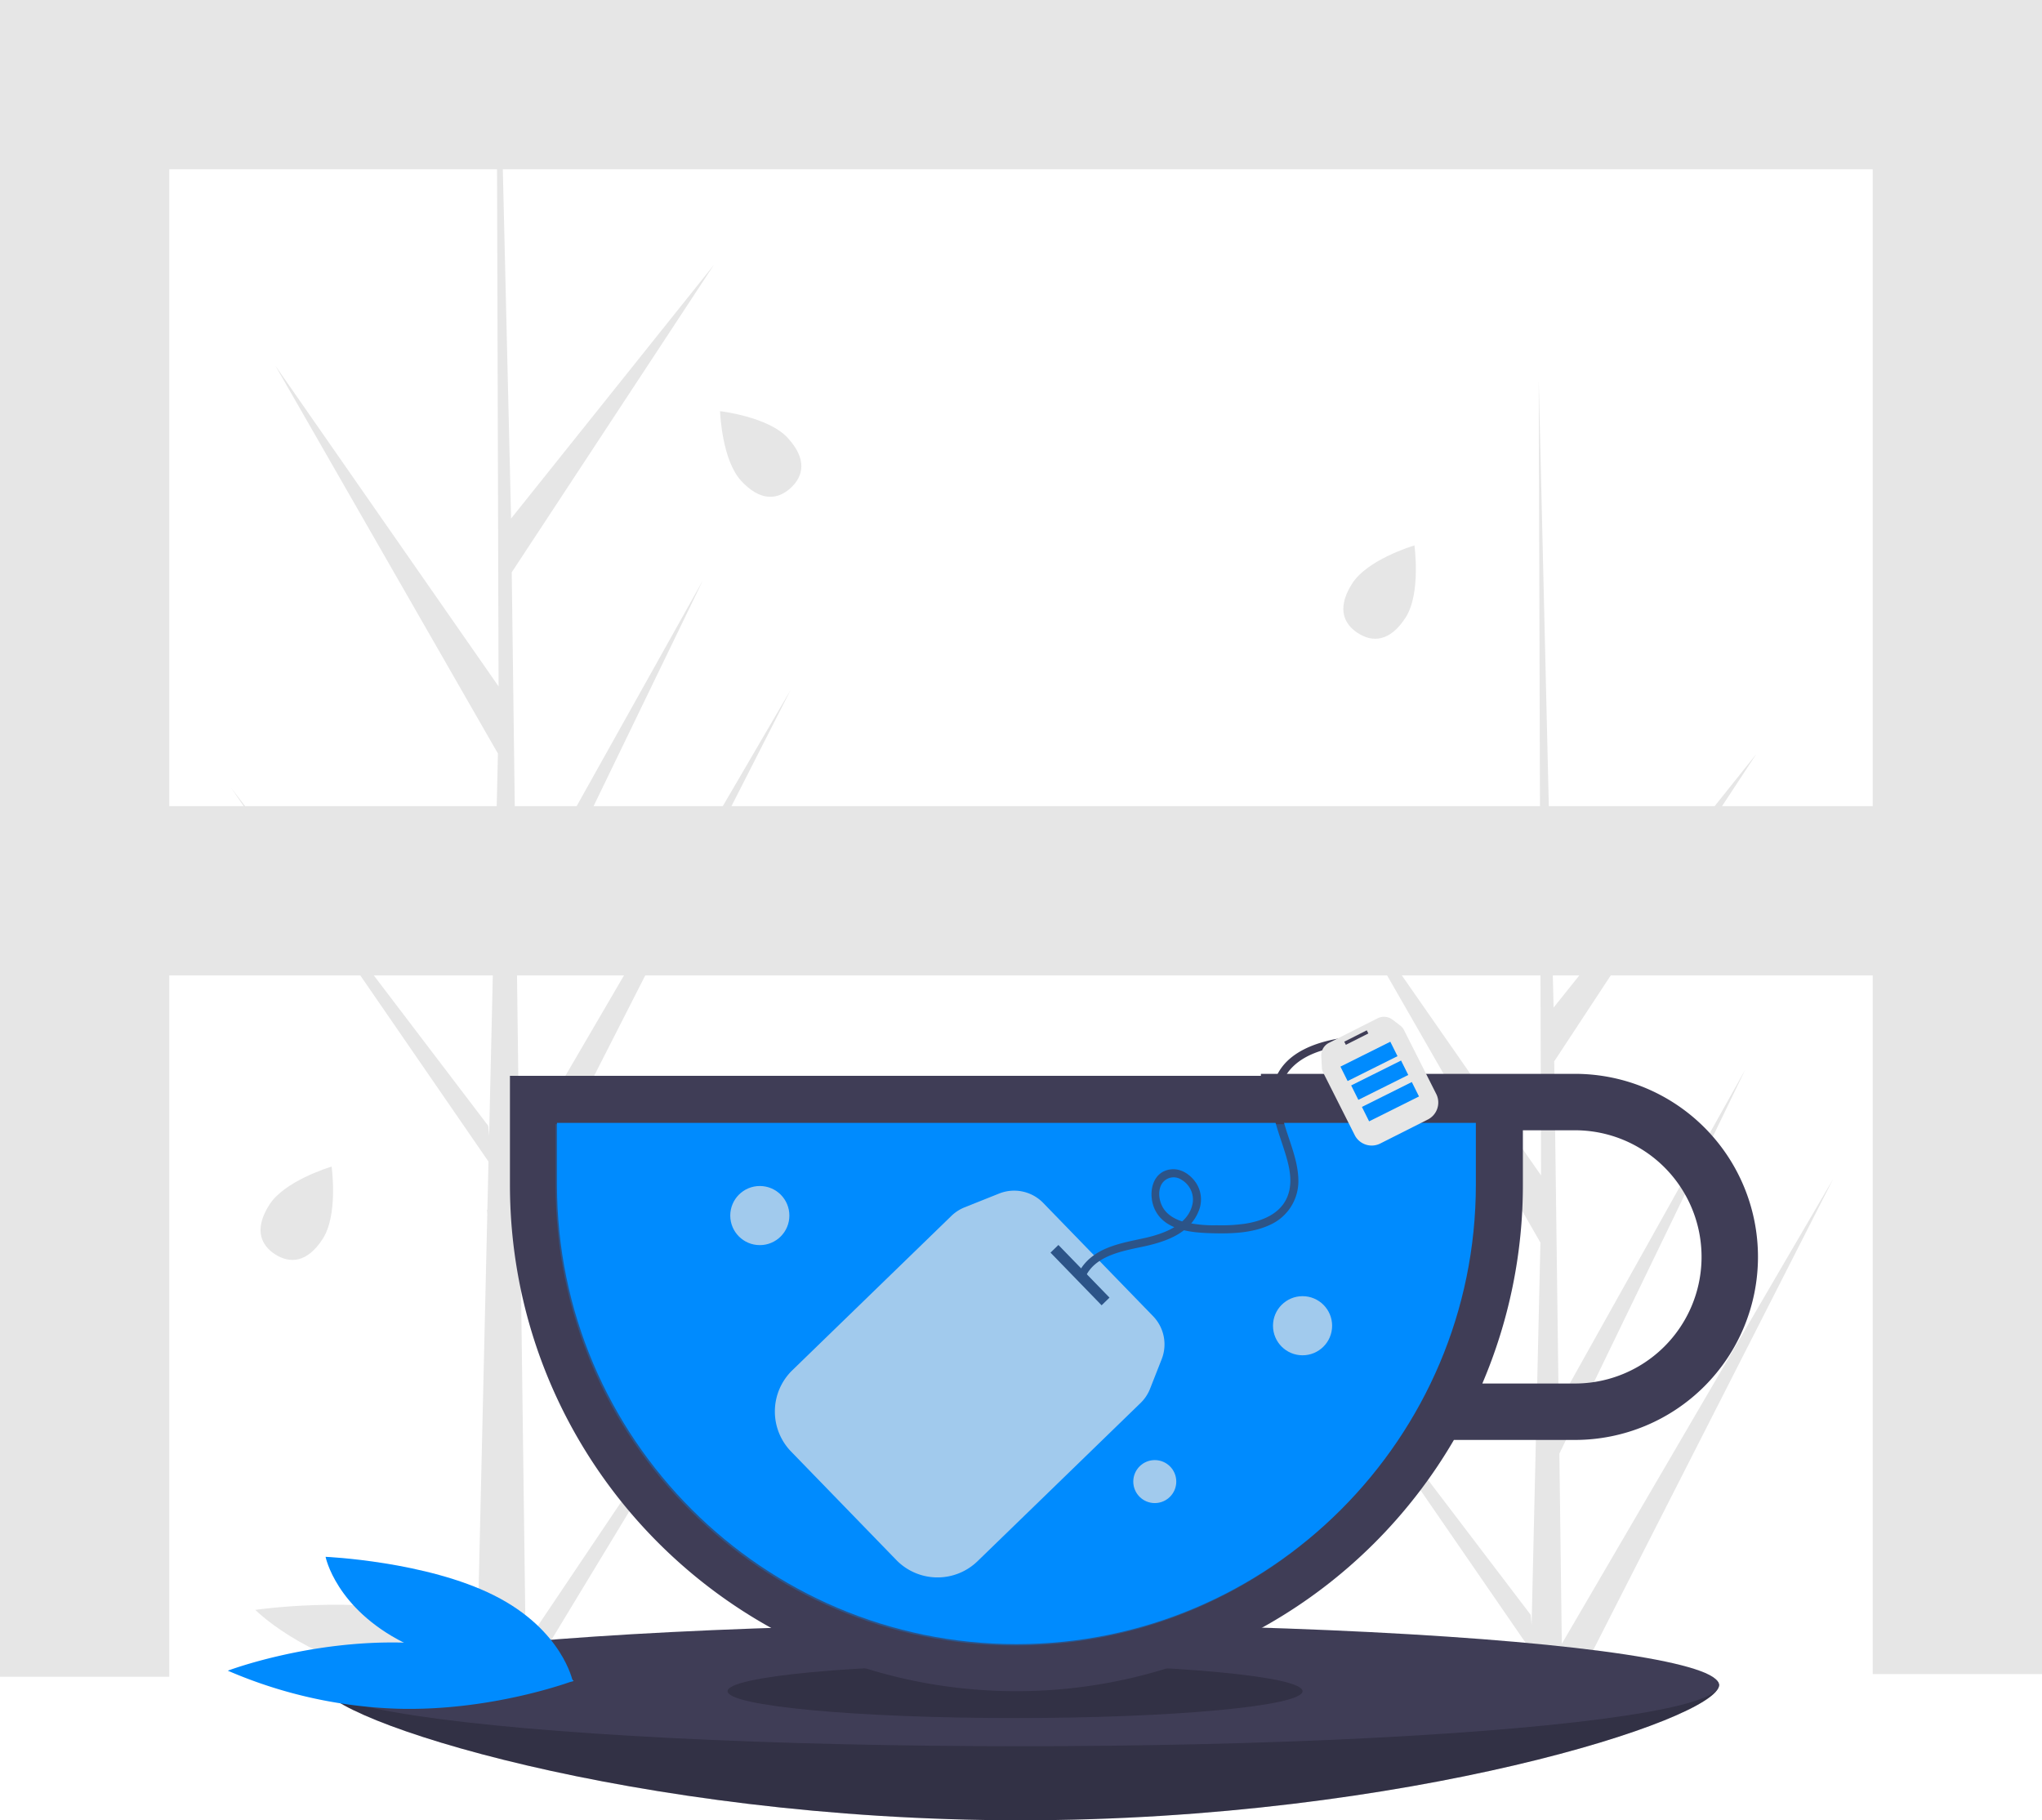 <svg xmlns="http://www.w3.org/2000/svg" data-name="Layer 1" width="760" height="677.414" viewBox="0 0 760 677.414" xmlns:xlink="http://www.w3.org/1999/xlink"><title>cup_of_tea</title><path d="M503.2,592.893l-87.38,144.21.18,14.65q-9.585.075-18.99-.32l4.35-188.33-.12-1.45.16-.28.41-17.8-95.88-139.21L401.7,530.253l.34,3.76,3.28-142.29-82.82-144.32,83.06,119.33-.57-192.44-.18-63h.84l1.49,63,3.08,129.97,75.47-94.38-75.23,114.39,1.65,127.28,69.46-124.22-69.2,142.93.91,70.77,101.01-173.03L413.59,565.723l2.05,157.37Z" transform="translate(-220 -111.293)" fill="#e6e6e6"/><polygon points="682.29 438.71 654.64 493 585.37 629 569.47 629 569.81 614.28 486.28 493 473.93 475.07 487.57 493 569.7 600.96 570.04 604.72 572.62 493 573.32 462.43 490.5 318.11 573.56 437.44 572.69 142.65 572.69 141.67 572.72 142.64 578.22 374.97 653.69 280.59 578.46 394.98 579.73 493 580.11 522.26 596.47 493 649.57 398.04 603.59 493 580.37 540.97 581.28 611.74 650.6 493 682.29 438.71" fill="#e6e6e6"/><path d="M859.791,738.385c0,12.573-116.406,50.323-260,50.323s-260-37.75-260-50.323,116.406,4.793,260,4.793S859.791,725.812,859.791,738.385Z" transform="translate(-220 -111.293)" fill="#3f3d56"/><path d="M859.791,738.385c0,12.573-116.406,50.323-260,50.323s-260-37.75-260-50.323,116.406,4.793,260,4.793S859.791,725.812,859.791,738.385Z" transform="translate(-220 -111.293)" opacity="0.2"/><ellipse cx="379.791" cy="627.092" rx="260" ry="22.765" fill="#3f3d56"/><ellipse cx="377.791" cy="629.371" rx="107" ry="10" opacity="0.2"/><path d="M806.171,510.923H689.291v.74h-279.5v40.5c0,104.106,84.394,188.5,188.5,188.5h0a188.408,188.408,0,0,0,162.832-93.5h45.047a68.12,68.12,0,1,0,0-136.24Zm0,115.24H771.703a187.88,187.88,0,0,0,15.088-74V531.923h19.38a47.12,47.12,0,1,1,0,94.24Z" transform="translate(-220 -111.293)" fill="#3f3d56"/><path d="M427.291,529.163v23c0,94.29,76.71,171,171,171,94.29,0,171-76.71,171-171v-23Z" transform="translate(-220 -111.293)" fill="#008bfe"/><path d="M553.579,691.832l-39.148-40.346a21.391,21.391,0,0,1,.456-30.248l59.21-57.451a15.071,15.071,0,0,1,4.903-3.179l12.861-5.139a15.071,15.071,0,0,1,16.409,3.5l40.881,42.133a15.071,15.071,0,0,1,3.209,16.01l-4.326,11.002a15.071,15.071,0,0,1-3.531,5.301l-60.675,58.873A21.391,21.391,0,0,1,553.579,691.832Z" transform="translate(-220 -111.293)" fill="#e6e6e6"/><rect x="608.313" y="583.784" width="27.31" height="4.097" transform="translate(389.291 -379.793) rotate(45.864)" fill="#3f3d56"/><path d="M623.824,586.865c3.462-8.212,13.778-9.982,21.45-11.61,8.156-1.731,17.446-4.742,20.834-13.224a11.24,11.24,0,0,0-1.095-10.726c-1.994-2.86-5.351-5.187-8.98-4.862-7.595.68-8.948,9.651-6.047,15.312,3.917,7.641,13.975,8.307,21.502,8.496,7.272.182,15.075-.097,21.72-3.382a17.838,17.838,0,0,0,10.014-16.838c-.234-7.337-3.471-14.183-5.404-21.155-1.858-6.702-2.442-14.133,2.504-19.706,4.792-5.4,12.346-7.533,19.234-8.623,1.768-.28,3.548-.47,5.333-.614,1.911-.154,1.928-3.155,0-3-12.77,1.027-29.506,5.427-31.34,20.507-.838,6.893,1.766,13.694,3.868,20.129,1.953,5.981,4.238,12.871,1.739,19.041-2.624,6.477-9.416,9.112-15.851,10.1a63.179,63.179,0,0,1-10.472.567A48.155,48.155,0,0,1,660.769,566.066c-3.387-.929-6.653-2.708-8.259-5.958-1.18-2.388-1.557-5.61-.234-8.022a5.19,5.19,0,0,1,7.326-1.83,8.583,8.583,0,0,1,4.364,8.272c-1.097,8.498-10.813,11.911-17.925,13.496-7.834,1.746-16.674,3.026-22.27,9.437a16.803,16.803,0,0,0-2.839,4.607,1.51,1.51,0,0,0,1.048,1.845,1.537,1.537,0,0,0,1.845-1.048Z" transform="translate(-220 -111.293)" fill="#3f3d56"/><circle cx="282.791" cy="452.371" r="11" fill="#e6e6e6"/><circle cx="484.791" cy="493.371" r="11" fill="#e6e6e6"/><circle cx="429.791" cy="551.371" r="8" fill="#e6e6e6"/><path d="M364.61,734.898c32.668,7.288,68.72,1.903,68.72,1.903s-16.913-17.2-49.581-24.488-68.72-1.903-68.72-1.903S331.942,727.61,364.61,734.898Z" transform="translate(-220 -111.293)" fill="#e6e6e6"/><path d="M367.832,747.187c35.566,1.026,65.746-10.436,65.746-10.436a173.123,173.123,0,0,0-63.051-14.152c-35.566-1.026-65.746,10.436-65.746,10.436A173.123,173.123,0,0,0,367.832,747.187Z" transform="translate(-220 -111.293)" fill="#008bfe"/><path d="M370.358,722.641c25.408,12.81,62.827,14.411,62.827,14.411s-3.776-19.167-29.185-31.977-62.827-14.411-62.827-14.411S344.95,709.831,370.358,722.641Z" transform="translate(-220 -111.293)" fill="#008bfe"/><polygon points="760 63 760 0 63 0 0 0 0 63 0 300 0 363 0 624 63 624 63 363 760 363 760 300 63 300 63 63 760 63" fill="#e6e6e6"/><rect x="697" y="5" width="63" height="618" fill="#e6e6e6"/><path d="M426.791,529.663v23c0,94.29,76.71,171,171,171,94.29,0,171-76.71,171-171v-23Z" transform="translate(-220 -111.293)" fill="#008bfe" opacity="0.3"/><path d="M340.133,572.307c-5.807,9.012-12.27,9.301-17.741,5.776q-.191-.123-.376-.25-.374-.255-.726-.527c-4.665-3.604-6.37-9.384-.969-17.766,5.589-8.674,21.82-13.707,23.03-14.072l.002,0,.069-.021S345.94,563.296,340.133,572.307Z" transform="translate(-220 -111.293)" fill="#e6e6e6"/><path d="M743.133,341.132c-5.807,9.012-12.27,9.301-17.741,5.776q-.191-.123-.376-.25-.374-.255-.726-.527c-4.665-3.604-6.37-9.384-.969-17.766,5.589-8.674,21.82-13.707,23.03-14.072l.002,0,.069-.021S748.94,332.12,743.133,341.132Z" transform="translate(-220 -111.293)" fill="#e6e6e6"/><path d="M513.168,274.246c7.263,7.887,5.917,14.215,1.129,18.623q-.167.154-.336.301-.341.298-.692.57c-4.661,3.609-10.684,3.806-17.439-3.529-6.99-7.591-7.78-24.565-7.83-25.828l0-.002-.003-.072S505.906,266.36,513.168,274.246Z" transform="translate(-220 -111.293)" fill="#e6e6e6"/><path d="M751.176,528.04l-17.229,8.691a7.098,7.098,0,0,1-9.63-2.787l-11.856-23.504a4.516,4.516,0,0,1-.477-1.808l-.226-4.463a5.19,5.19,0,0,1,2.93-4.815l17.992-9.076a5.208,5.208,0,0,1,5.478.398l3.044,2.312a4.525,4.525,0,0,1,1.307,1.566l12.15,24.086A7.098,7.098,0,0,1,751.176,528.04Z" transform="translate(-220 -111.293)" fill="#e6e6e6"/><rect x="720.108" y="496.773" width="9.375" height="1.307" transform="translate(-366.359 268.444) rotate(-26.768)" fill="#3f3d56"/><rect x="719.133" y="503.293" width="20.748" height="6" transform="translate(-369.276 267.508) rotate(-26.507)" fill="#008bfe"/><rect x="723.133" y="510.293" width="20.748" height="6" transform="translate(-371.979 270.029) rotate(-26.507)" fill="#008bfe"/><rect x="727.133" y="518.293" width="20.748" height="6" transform="translate(-375.129 272.655) rotate(-26.507)" fill="#008bfe"/></svg>
